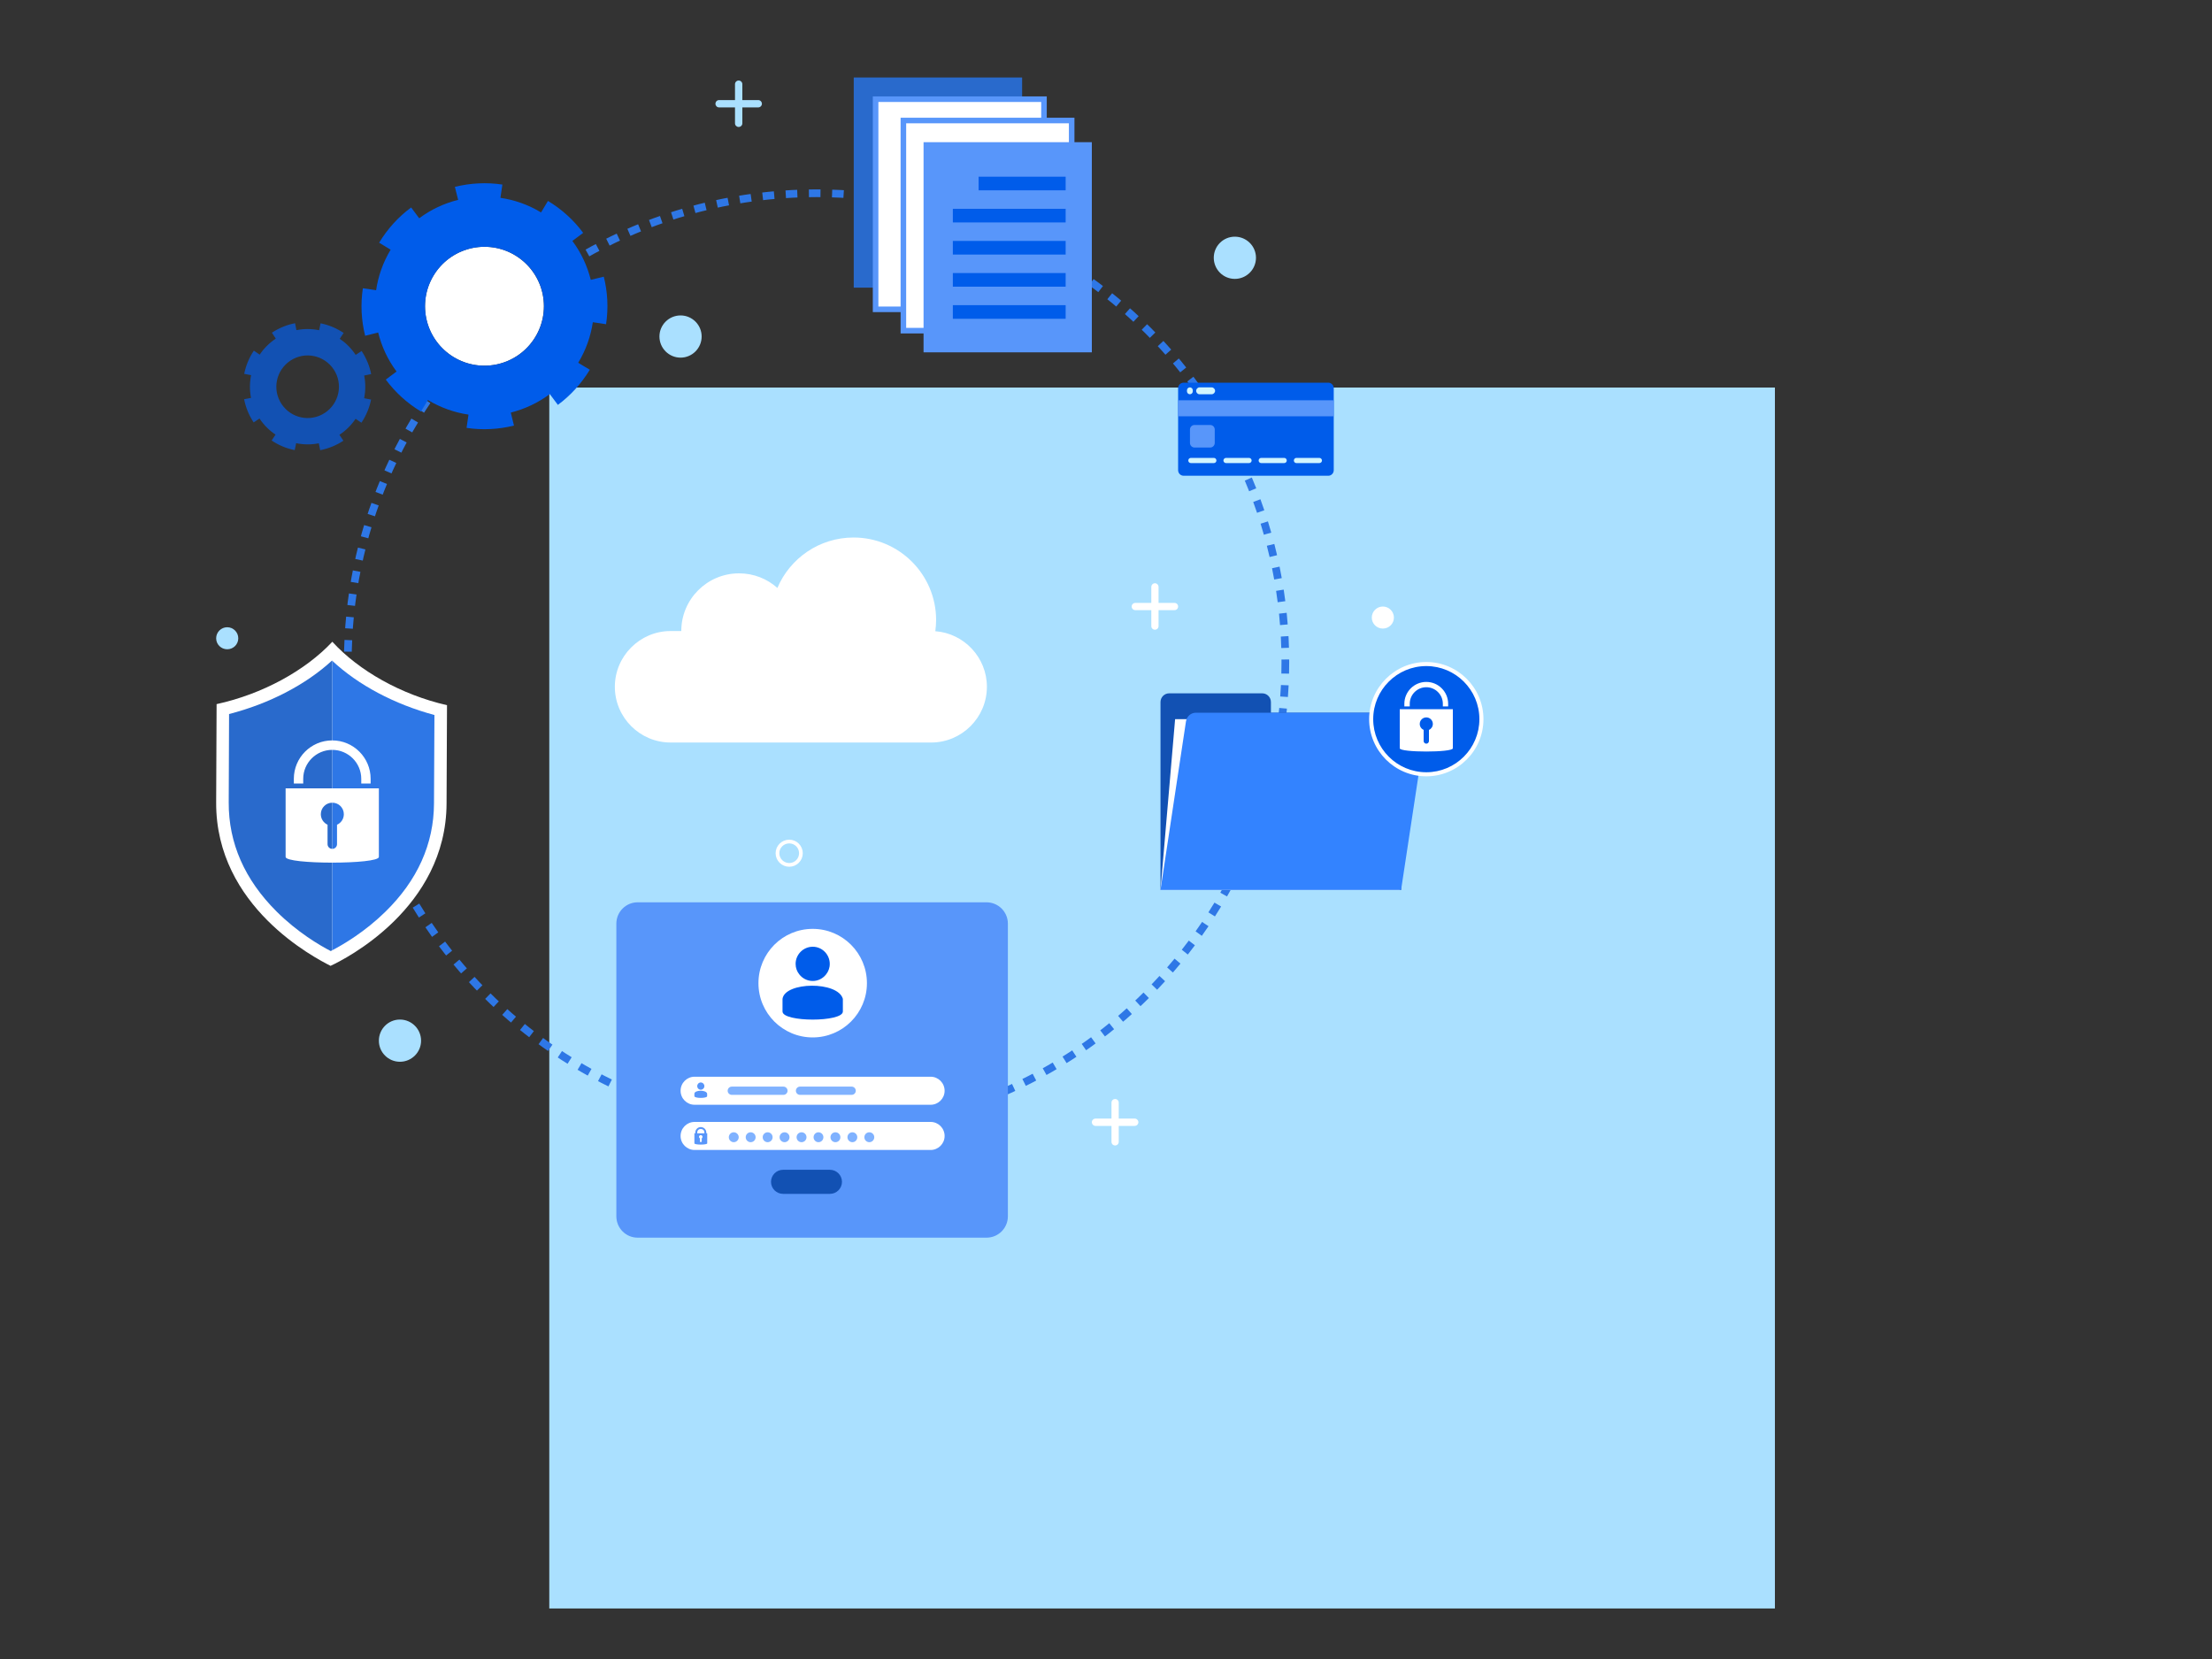 <svg version="1.2" xmlns="http://www.w3.org/2000/svg" viewBox="0 0 2500 1875" width="2500" height="1875">
	<rect x="0" y="0" width="2500" height="1875" fill="#333333" stroke="none"/>
	<title>12953573_Data_security_05-ai</title>
	<style>
		.s0 { fill: #aae0ff } 
		.s1 { fill: none;stroke: #2e77e6;stroke-miterlimit:10;stroke-width: 8.7;stroke-dasharray: 13.096,13.096 } 
		.s2 { fill: #ffffff } 
		.s3 { fill: #5896fa } 
		.s4 { fill: #80b2ff } 
		.s5 { fill: #005cea } 
		.s6 { fill: #1251b3 } 
		.s7 { fill: #d9ffff } 
		.s8 { fill: #296acc } 
		.s9 { fill: #2e77e6 } 
		.s10 { fill: #ffffff;stroke: #5896fa;stroke-miterlimit:10;stroke-width: 6.3 } 
		.s11 { fill: #d1f5ff } 
		.s12 { fill: #3383ff } 
		.s13 { fill: none;stroke: #ffffff;stroke-miterlimit:10;stroke-width: 4.2 } 
	</style>
	<g id="window">
		<path id="&lt;Path&gt;" class="s0" d="m2006 1817.9h-1385.2v-1379.9h1385.2z"/>
	</g>
	<g id="system">
		<g id="&lt;Group&gt;">
			<g id="&lt;Group&gt;">
				<path id="&lt;Path&gt;" class="s1" d="m1452.7 748.2c0 292.6-237.2 529.8-529.8 529.8-292.6 0-529.8-237.2-529.8-529.8 0-292.6 237.2-529.8 529.8-529.8 292.6 0 529.8 237.2 529.8 529.8z"/>
				<path id="&lt;Path&gt;" class="s2" d="m1057.1 713.4c0.5-4.1 0.9-8.3 0.9-12.6 0-51.5-41.8-93.3-93.3-93.3-38.7 0-71.9 23.5-86.1 57-11.5-10.3-26.7-16.5-43.3-16.5-36.1 0-65.3 29.2-65.3 65.2h-12.1c-34.7 0-63 28.4-63 63 0 34.7 28.3 63 63 63h294.5c34.7 0 63-28.3 63-63 0-33.1-25.8-60.4-58.3-62.8z"/>
				<g id="&lt;Group&gt;">
					<path id="&lt;Path&gt;" class="s3" d="m1115 1398.8h-394.4c-13.2 0-24-10.8-24-24.1v-330.8c0-13.3 10.8-24.1 24-24.1h394.4c13.3 0 24.1 10.8 24.1 24.1v330.8c0 13.3-10.8 24.1-24.1 24.1z"/>
					<g id="&lt;Group&gt;">
						<g id="&lt;Group&gt;">
							<path id="&lt;Path&gt;" class="s2" d="m1051.8 1248.6h-266.8c-8.7 0-15.8-7.1-15.8-15.8 0-8.8 7.1-15.9 15.8-15.9h266.8c8.7 0 15.8 7.1 15.8 15.9 0 8.7-7.1 15.8-15.8 15.8z"/>
							<path id="&lt;Path&gt;" class="s2" d="m1051.8 1299.7h-266.8c-8.7 0-15.8-7.1-15.8-15.8 0-8.8 7.1-15.9 15.8-15.9h266.8c8.7 0 15.8 7.1 15.8 15.9 0 8.7-7.1 15.8-15.8 15.8z"/>
							<g id="&lt;Group&gt;">
								<path id="&lt;Path&gt;" class="s4" d="m834.9 1285.3c0 3.1-2.6 5.6-5.6 5.6-3.1 0-5.6-2.5-5.6-5.6 0-3.1 2.5-5.6 5.6-5.6 3 0 5.6 2.5 5.6 5.6z"/>
								<path id="&lt;Path&gt;" class="s4" d="m854 1285.3c0 3.1-2.5 5.6-5.6 5.6-3.1 0-5.6-2.5-5.6-5.6 0-3.1 2.5-5.6 5.6-5.6 3.1 0 5.6 2.5 5.6 5.6z"/>
								<path id="&lt;Path&gt;" class="s4" d="m873.2 1285.3c0 3.1-2.5 5.6-5.6 5.6-3.1 0-5.6-2.5-5.6-5.6 0-3.1 2.5-5.6 5.6-5.6 3.1 0 5.6 2.5 5.6 5.6z"/>
								<path id="&lt;Path&gt;" class="s4" d="m892.3 1285.3c0 3.1-2.5 5.6-5.6 5.6-3.1 0-5.6-2.5-5.6-5.6 0-3.1 2.5-5.6 5.6-5.6 3.1 0 5.6 2.5 5.6 5.6z"/>
								<path id="&lt;Path&gt;" class="s4" d="m911.5 1285.3c0 3.1-2.5 5.6-5.6 5.6-3.1 0-5.6-2.5-5.6-5.6 0-3.1 2.5-5.6 5.6-5.6 3.1 0 5.6 2.5 5.6 5.6z"/>
								<path id="&lt;Path&gt;" class="s4" d="m930.6 1285.3c0 3.1-2.5 5.6-5.6 5.6-3 0-5.5-2.5-5.5-5.6 0-3.1 2.5-5.6 5.5-5.6 3.1 0 5.6 2.5 5.6 5.6z"/>
								<path id="&lt;Path&gt;" class="s4" d="m949.8 1285.3c0 3.1-2.5 5.6-5.6 5.6-3.1 0-5.6-2.5-5.6-5.6 0-3.1 2.5-5.6 5.6-5.6 3.1 0 5.6 2.5 5.6 5.6z"/>
								<path id="&lt;Path&gt;" class="s4" d="m968.9 1285.3c0 3.1-2.5 5.6-5.5 5.6-3.1 0-5.6-2.5-5.6-5.6 0-3.1 2.5-5.6 5.6-5.6 3 0 5.5 2.5 5.5 5.6z"/>
								<path id="&lt;Path&gt;" class="s4" d="m988.1 1285.3c0 3.1-2.5 5.6-5.6 5.6-3.1 0-5.6-2.5-5.6-5.6 0-3.1 2.5-5.6 5.6-5.6 3.1 0 5.6 2.5 5.6 5.6z"/>
							</g>
							<g id="&lt;Group&gt;">
								<path id="&lt;Path&gt;" class="s2" d="m979.8 1111.2c0 33.8-27.4 61.3-61.3 61.3-33.9 0-61.3-27.5-61.3-61.3 0-33.9 27.4-61.4 61.3-61.4 33.9 0 61.3 27.5 61.3 61.4z"/>
								<g id="&lt;Group&gt;">
									<g id="&lt;Group&gt;">
										<path id="&lt;Path&gt;" class="s5" d="m918.6 1108.7c6 0 11.5-2.9 15-7.4 2.6-3.2 4.2-7.3 4.2-11.9 0-10.6-8.6-19.4-19.2-19.4-10.8 0-19.4 8.8-19.4 19.4 0 4.6 1.6 8.7 4.2 11.9 3.5 4.5 9 7.4 15.2 7.4z"/>
									</g>
									<path id="&lt;Path&gt;" class="s5" d="m952.6 1143.2c0 12.2-68.2 12.2-68.2 0v-14.3c2.7-19.4 62.6-20.2 68.2 0z"/>
								</g>
							</g>
							<path id="&lt;Compound Path&gt;" fill-rule="evenodd" class="s3" d="m799.3 1280.9v11.3c0 1.9-14.5 1.9-14.5 0v-11.3h1v-0.8c0-3.5 2.8-6.3 6.2-6.3 3.5 0 6.3 2.8 6.3 6.3v0.8zm-11.3 0h8.1v-0.8c0-2.3-1.4-4.1-4.1-4.1-2.6 0-4 1.9-4 4.1zm6 4c0-1.1-0.9-2-2-2-1.1 0-2 0.9-2 2 0 0.7 0.4 1.3 1 1.7v3.2c0 0.6 0.4 1 1 1 0.6 0 1.1-0.4 1.1-1v-3.2c0.5-0.4 0.9-1 0.9-1.7z"/>
							<g id="&lt;Group&gt;">
								<g id="&lt;Group&gt;">
									<g id="&lt;Group&gt;">
										<path id="&lt;Path&gt;" class="s3" d="m792 1231.6c1.3 0 2.5-0.6 3.2-1.6 0.6-0.6 0.9-1.5 0.9-2.5 0-2.2-1.8-4.1-4.1-4.1-2.2 0-4 1.9-4 4.1 0 1 0.3 1.9 0.8 2.5 0.8 1 1.9 1.6 3.2 1.6z"/>
									</g>
									<path id="&lt;Path&gt;" class="s3" d="m799.2 1238.9c0 2.6-14.4 2.6-14.4 0v-3c0.6-4.1 13.2-4.3 14.4 0z"/>
								</g>
								<path id="&lt;Path&gt;" class="s4" d="m885.5 1237.4h-58.5c-2.5 0-4.6-2.1-4.6-4.6 0-2.6 2.1-4.7 4.6-4.7h58.5c2.5 0 4.6 2.1 4.6 4.7 0 2.5-2.1 4.6-4.6 4.6z"/>
								<path id="&lt;Path&gt;" class="s4" d="m962.6 1237.4h-58.5c-2.5 0-4.6-2.1-4.6-4.6 0-2.6 2.1-4.7 4.6-4.7h58.5c2.5 0 4.6 2.1 4.6 4.7 0 2.5-2.1 4.6-4.6 4.6z"/>
							</g>
						</g>
						<path id="&lt;Path&gt;" class="s6" d="m938 1349.3h-53c-7.5 0-13.6-6.1-13.6-13.6 0-7.5 6.1-13.6 13.6-13.6h53c7.5 0 13.6 6.1 13.6 13.6 0 7.5-6.1 13.6-13.6 13.6z"/>
					</g>
				</g>
				<g id="&lt;Group&gt;">
					<g id="&lt;Group&gt;">
						<g id="&lt;Group&gt;">
							<g id="&lt;Group&gt;">
								<path id="&lt;Path&gt;" class="s7" d="m244.6 795.7c0.1-0.4 0.1-0.6 0.1-0.7 0 0.1-0.1 0.7-0.1 0.7z"/>
								<path id="&lt;Path&gt;" class="s7" d="m244.6 795.7c0.1-0.4 0.1-0.6 0.1-0.7 0 0.1-0.1 0.7-0.1 0.7z"/>
								<path id="&lt;Path&gt;" class="s7" d="m505.4 796.9c0 0 0-0.6 0-0.7 0 0 0 0.2 0 0.7z"/>
								<path id="&lt;Path&gt;" class="s7" d="m505.4 796.9c0 0 0-0.6 0-0.7 0 0 0 0.2 0 0.7z"/>
								<path id="&lt;Path&gt;" class="s2" d="m375.6 725.3c-30.4 32.5-78.9 59.2-130.8 70.5 0 3.5-0.1 22.7-0.5 111.2-0.5 118 111.8 175.7 129.3 184.6 16.9-7.8 130.6-65.4 131.1-183.4 0.4-88.5 0.5-107.7 0.5-111.2-51.7-11.8-99.6-38.9-129.6-71.7z"/>
							</g>
						</g>
						<g id="&lt;Group&gt;">
							<g id="&lt;Group&gt;">
								<path id="&lt;Path&gt;" class="s8" d="m375.2 746.6c-29.7 27.3-70.9 48.7-116.3 60.4l-0.4 100c-0.2 45.8 18 87.2 54 123.1 23.7 23.6 48.6 38.2 61.3 44.8 0.5-0.3 1.1-0.6 1.7-0.9v-327.2q-0.1-0.1-0.3-0.2z"/>
							</g>
							<g id="&lt;Group&gt;">
								<path id="&lt;Path&gt;" class="s9" d="m375.5 746.8v327.2c13.1-6.9 37-21 59.9-43.4 36.4-35.5 54.9-76.8 55.1-122.5l0.5-100c-45.1-12.1-86-33.8-115.5-61.3z"/>
							</g>
						</g>
					</g>
					<g id="&lt;Group&gt;">
						<path id="&lt;Compound Path&gt;" fill-rule="evenodd" class="s2" d="m428.2 891v77.5c0 8.6-105.4 8.6-105.4 0v-77.5zm-39.6 29.2c0-7.2-5.8-13-13-13-7.2 0-13 5.8-13 13 0 5.3 3.1 9.8 7.6 11.9v22c0 2.9 2.4 5.3 5.4 5.3 2.9 0 5.3-2.4 5.3-5.3v-22c4.6-2 7.7-6.6 7.7-11.9z"/>
						<path id="&lt;Path&gt;" class="s2" d="m418.9 885.5h-10.6v-5.3c0-18-14.7-32.7-32.8-32.7-18.1 0-32.8 14.7-32.8 32.7v5.3h-10.6v-5.3c0-23.9 19.4-43.4 43.4-43.4 24 0 43.4 19.5 43.4 43.4z"/>
					</g>
				</g>
				<g id="&lt;Group&gt;">
					<g id="&lt;Group&gt;">
						<path id="&lt;Path&gt;" class="s8" d="m1155.2 325.1h-190.3v-237.5h190.3z"/>
					</g>
					<g id="&lt;Group&gt;">
						<path id="&lt;Path&gt;" class="s10" d="m1179.9 349.6h-190.3v-237.5h190.3z"/>
					</g>
					<g id="&lt;Group&gt;">
						<path id="&lt;Path&gt;" class="s10" d="m1211.2 373.7h-190.2v-237.5h190.2z"/>
					</g>
					<g id="&lt;Group&gt;">
						<path id="&lt;Path&gt;" class="s3" d="m1234 398.2h-190.2v-237.5h190.2z"/>
						<path id="&lt;Path&gt;" class="s5" d="m1204.4 215.1h-98.4v-15.4h98.4z"/>
						<path id="&lt;Path&gt;" class="s5" d="m1204.4 251.4h-127.5v-15.4h127.5z"/>
						<path id="&lt;Path&gt;" class="s5" d="m1204.4 287.7h-127.5v-15.4h127.5z"/>
						<path id="&lt;Path&gt;" class="s5" d="m1204.4 324h-127.5v-15.4h127.5z"/>
						<path id="&lt;Path&gt;" class="s5" d="m1204.4 360.3h-127.5v-15.4h127.5z"/>
					</g>
				</g>
				<g id="&lt;Group&gt;">
					<path id="&lt;Path&gt;" class="s2" d="m614.7 346.1c0 37.1-30.1 67.2-67.2 67.2-37.1 0-67.2-30.1-67.2-67.2 0-37.1 30.1-67.2 67.2-67.2 37.1 0 67.2 30.1 67.2 67.2z"/>
					<g id="&lt;Group&gt;">
						<path id="&lt;Compound Path&gt;" fill-rule="evenodd" class="s5" d="m666.6 417.9c-9.7 15.9-22 29.3-36.1 39.7l-9.1-12.2c-13.3 9.9-28.3 16.9-44.1 20.9l3.6 14.7c-17.3 4.3-35.6 5.3-53.6 2.6l0.5-3.4 1.7-11.6c-15.8-2.3-31.4-7.8-45.9-16.5l-7.8 13c-16-9.6-29.3-22-39.8-36.1l12.2-9.1c-9.9-13.2-16.9-28.3-20.8-44.1l-14.7 3.7c-4.4-17.4-5.3-35.7-2.6-53.7l4.4 0.6 10.6 1.6c2.3-15.8 7.7-31.3 16.4-45.8l-13-7.9c9.7-16 22-29.4 36.2-39.8l9.1 12.2c13.2-9.9 28.2-16.9 44-20.8l-3.7-14.7c17.4-4.3 35.7-5.3 53.7-2.6l-2.2 15c15.8 2.3 31.4 7.7 45.9 16.5l7.8-13c16 9.6 29.4 22 39.8 36.1l-12.2 9.1c9.9 13.2 16.9 28.3 20.8 44l14.7-3.6c4.4 17.4 5.3 35.6 2.6 53.7h-0.1l-9.9-1.5-5-0.7c-2.3 15.7-7.7 31.3-16.5 45.8zm-61.5-37.1c19.2-31.8 9-73-22.8-92.2-31.8-19.2-73.1-8.9-92.2 22.8-19.2 31.8-9 73.1 22.8 92.3 31.8 19.1 73 8.9 92.2-22.9z"/>
					</g>
					<g id="&lt;Group&gt;">
						<path id="&lt;Compound Path&gt;" fill-rule="evenodd" class="s6" d="m408.7 396.7c5.4 8.2 9 17 10.8 26.1l-7.9 1.6c1.7 8.5 1.6 17.3 0 25.7l7.8 1.5c-1.9 9.3-5.6 18.2-10.9 26.1l-1.5-0.9-5.1-3.5c-4.7 7-10.8 13.2-18.3 18.1l4.5 6.7c-8.2 5.4-17.1 8.9-26.2 10.7l-1.6-7.8c-8.5 1.7-17.2 1.6-25.6-0.1l-1.6 7.8c-9.3-1.8-18.2-5.5-26.1-10.9l1.3-1.9 3.1-4.7c-7-4.7-13.2-10.8-18.1-18.2l-6.6 4.4c-5.5-8.2-9-17.1-10.8-26.2l7.8-1.5c-1.7-8.6-1.6-17.3 0.1-25.7l-7.8-1.5c1.9-9.3 5.5-18.2 10.9-26.2l6.6 4.5c4.7-7 10.8-13.2 18.2-18.1l-4.4-6.7c8.2-5.4 17.1-9 26.2-10.7l1.5 7.8c8.6-1.7 17.3-1.6 25.7 0.1l1.6-7.8c9.2 1.8 18.1 5.5 26.1 10.9l-3 4.4-1.4 2.2c6.9 4.7 13.1 10.8 18 18.2zm-31.5 20.9c-10.8-16.3-32.7-20.8-49-10-16.3 10.8-20.8 32.7-10 49 10.8 16.3 32.7 20.8 49 10 16.3-10.8 20.8-32.7 10-49z"/>
					</g>
				</g>
				<g id="&lt;Group&gt;">
					<path id="&lt;Path&gt;" class="s5" d="m1501.2 537.7h-163.4c-3.5 0-6.3-2.8-6.3-6.3v-92.7c0-3.4 2.8-6.2 6.3-6.2h163.4c3.4 0 6.2 2.8 6.2 6.2v92.7c0 3.5-2.8 6.3-6.2 6.3z"/>
					<path id="&lt;Path&gt;" class="s3" d="m1507.4 470.5h-175.9v-18.1h175.9z"/>
					<path id="&lt;Path&gt;" class="s11" d="m1371.8 517.5h-25.8c-1.7 0-3 1.3-3 3 0 1.6 1.3 2.9 3 2.9h25.8c1.7 0 3-1.3 3-2.9 0-1.7-1.3-3-3-3z"/>
					<path id="&lt;Path&gt;" class="s11" d="m1411.6 517.5h-25.9c-1.6 0-3 1.3-3 3 0 1.6 1.4 2.9 3 2.9h25.9c1.6 0 3-1.3 3-2.9 0-1.7-1.4-3-3-3z"/>
					<path id="&lt;Path&gt;" class="s11" d="m1451.3 517.5h-25.8c-1.7 0-3 1.3-3 3 0 1.6 1.3 2.9 3 2.9h25.8c1.7 0 3-1.3 3-2.9 0-1.7-1.3-3-3-3z"/>
					<path id="&lt;Path&gt;" class="s11" d="m1491.1 517.5h-25.9c-1.6 0-2.9 1.3-2.9 3 0 1.6 1.3 2.9 2.9 2.9h25.9c1.6 0 3-1.3 3-2.9 0-1.7-1.4-3-3-3z"/>
					<path id="&lt;Path&gt;" class="s11" d="m1344.8 437.8c-1.8 0-3.3 1.5-3.3 3.3v1.2c0 1.8 1.5 3.3 3.3 3.3 1.8 0 3.3-1.5 3.3-3.3v-1.2c0-1.8-1.5-3.3-3.3-3.3z"/>
					<path id="&lt;Path&gt;" class="s11" d="m1351.9 441.7c0 2.1 1.7 3.9 3.8 3.9h13.7c2.1 0 3.9-1.8 3.9-3.9 0-2.1-1.8-3.9-3.9-3.9h-13.7c-2.1 0-3.8 1.8-3.8 3.9z"/>
					<path id="&lt;Path&gt;" class="s3" d="m1350.1 480.3h17.6c2.9 0 5.2 2.3 5.2 5.1v15.2c0 2.9-2.3 5.2-5.2 5.2h-17.6c-2.9 0-5.2-2.3-5.2-5.2v-15.2c0-2.8 2.3-5.1 5.2-5.1z"/>
				</g>
				<g id="&lt;Group&gt;">
					<g id="&lt;Group&gt;">
						<path id="&lt;Path&gt;" class="s6" d="m1436.4 805.5v-12c0-5.5-4.4-9.9-9.8-9.9h-105.2c-5.4 0-9.8 4.4-9.8 9.9v212.3h271.9v-200.3z"/>
						<path id="&lt;Path&gt;" class="s2" d="m1594.8 812.8h-266.7l-16.5 193h270.6z"/>
						<path id="&lt;Path&gt;" class="s12" d="m1583.5 1005.8h-271.9l28.8-190.6c0.9-5.6 5.6-9.7 11.3-9.7h248.9c7 0 12.3 6.2 11.3 13.1z"/>
					</g>
					<g id="&lt;Group&gt;">
						<g id="&lt;Group&gt;">
							<path id="&lt;Path&gt;" class="s5" d="m1674.3 812.8c0 34.4-27.9 62.3-62.3 62.3-34.4 0-62.3-27.9-62.3-62.3 0-34.4 27.9-62.3 62.3-62.3 34.4 0 62.3 27.9 62.3 62.3z"/>
							<path id="&lt;Compound Path&gt;" fill-rule="evenodd" class="s2" d="m1612 877.4c-35.6 0-64.6-29-64.6-64.6 0-35.6 29-64.6 64.6-64.6 35.6 0 64.6 29 64.6 64.6 0 35.6-29 64.6-64.6 64.6zm0-124.6c-33.1 0-60 26.9-60 60 0 33.1 26.9 60 60 60 33.1 0 60-26.9 60-60 0-33.1-26.9-60-60-60z"/>
						</g>
						<g id="&lt;Group&gt;">
							<path id="&lt;Compound Path&gt;" fill-rule="evenodd" class="s2" d="m1642 801.5v44.2c0 4.9-60 4.9-60 0v-44.2zm-22.6 16.7c0-4.1-3.3-7.4-7.4-7.4-4.1 0-7.4 3.3-7.4 7.4 0 3 1.8 5.6 4.4 6.7v12.6c0 1.6 1.3 3 3 3 1.7 0 3-1.4 3-3v-12.5c2.6-1.2 4.4-3.8 4.4-6.8z"/>
							<path id="&lt;Path&gt;" class="s2" d="m1636.7 798.4h-6v-3c0-10.3-8.4-18.7-18.7-18.7-10.3 0-18.7 8.4-18.7 18.7v3h-6.1v-3c0-13.6 11.1-24.7 24.8-24.7 13.6 0 24.7 11.1 24.7 24.7z"/>
						</g>
					</g>
				</g>
			</g>
			<path id="&lt;Path&gt;" class="s0" d="m1419.5 291.3c0 13.2-10.7 23.9-23.9 23.9-13.2 0-23.8-10.7-23.8-23.9 0-13.1 10.6-23.8 23.8-23.8 13.2 0 23.9 10.7 23.9 23.8z"/>
			<path id="&lt;Path&gt;" class="s0" d="m793 380.3c0 13.2-10.7 23.9-23.8 23.9-13.2 0-23.9-10.7-23.9-23.9 0-13.1 10.7-23.8 23.9-23.8 13.1 0 23.8 10.7 23.8 23.8z"/>
			<path id="&lt;Path&gt;" class="s2" d="m1575.4 698c0 6.9-5.6 12.4-12.5 12.4-6.9 0-12.5-5.5-12.5-12.4 0-6.9 5.6-12.5 12.5-12.5 6.9 0 12.5 5.6 12.5 12.5z"/>
			<path id="&lt;Path&gt;" class="s0" d="m269.3 721.4c0 6.9-5.6 12.4-12.5 12.4-6.9 0-12.5-5.5-12.5-12.4 0-6.9 5.6-12.5 12.5-12.5 6.9 0 12.5 5.6 12.5 12.5z"/>
			<path id="&lt;Path&gt;" class="s0" d="m475.9 1176.2c0 13.1-10.7 23.8-23.9 23.8-13.2 0-23.8-10.7-23.8-23.8 0-13.2 10.6-23.9 23.8-23.9 13.2 0 23.9 10.7 23.9 23.9z"/>
			<g id="&lt;Group&gt;">
				<path id="&lt;Path&gt;" class="s0" d="m834.8 143.5c-2.2 0-4.1-1.8-4.1-4.1v-44.3c0-2.2 1.9-4.1 4.1-4.1 2.3 0 4.2 1.9 4.2 4.1v44.3c0 2.3-1.9 4.1-4.2 4.1z"/>
				<path id="&lt;Path&gt;" class="s0" d="m808.6 117.3c0-2.3 1.8-4.2 4.1-4.2h44.3c2.2 0 4.1 1.9 4.1 4.2 0 2.2-1.9 4.1-4.1 4.1h-44.3c-2.3 0-4.1-1.9-4.1-4.1z"/>
			</g>
			<g id="&lt;Group&gt;">
				<path id="&lt;Path&gt;" class="s2" d="m1305.3 711.7c-2.3 0-4.1-1.8-4.1-4.1v-44.2c0-2.3 1.8-4.2 4.1-4.2 2.3 0 4.1 1.9 4.1 4.2v44.2c0 2.3-1.8 4.1-4.1 4.1z"/>
				<path id="&lt;Path&gt;" class="s2" d="m1279 685.5c0-2.3 1.9-4.1 4.2-4.1h44.2c2.3 0 4.1 1.8 4.1 4.1 0 2.3-1.8 4.1-4.1 4.1h-44.2c-2.3 0-4.2-1.8-4.2-4.1z"/>
			</g>
			<g id="&lt;Group&gt;">
				<path id="&lt;Path&gt;" class="s2" d="m1260.3 1294.6c-2.3 0-4.1-1.8-4.1-4.1v-44.3c0-2.3 1.8-4.1 4.1-4.1 2.3 0 4.1 1.8 4.1 4.1v44.3c0 2.3-1.8 4.1-4.1 4.1z"/>
				<path id="&lt;Path&gt;" class="s2" d="m1234 1268.3c0-2.2 1.9-4.1 4.2-4.1h44.2c2.3 0 4.2 1.9 4.2 4.1 0 2.3-1.9 4.2-4.2 4.2h-44.2c-2.3 0-4.2-1.9-4.2-4.2z"/>
			</g>
			<path id="&lt;Path&gt;" class="s13" d="m905.2 964.3c0 7.3-5.9 13.2-13.2 13.2-7.3 0-13.3-5.9-13.3-13.2 0-7.3 6-13.2 13.3-13.2 7.3 0 13.2 5.9 13.2 13.2z"/>
		</g>
	</g>
</svg>